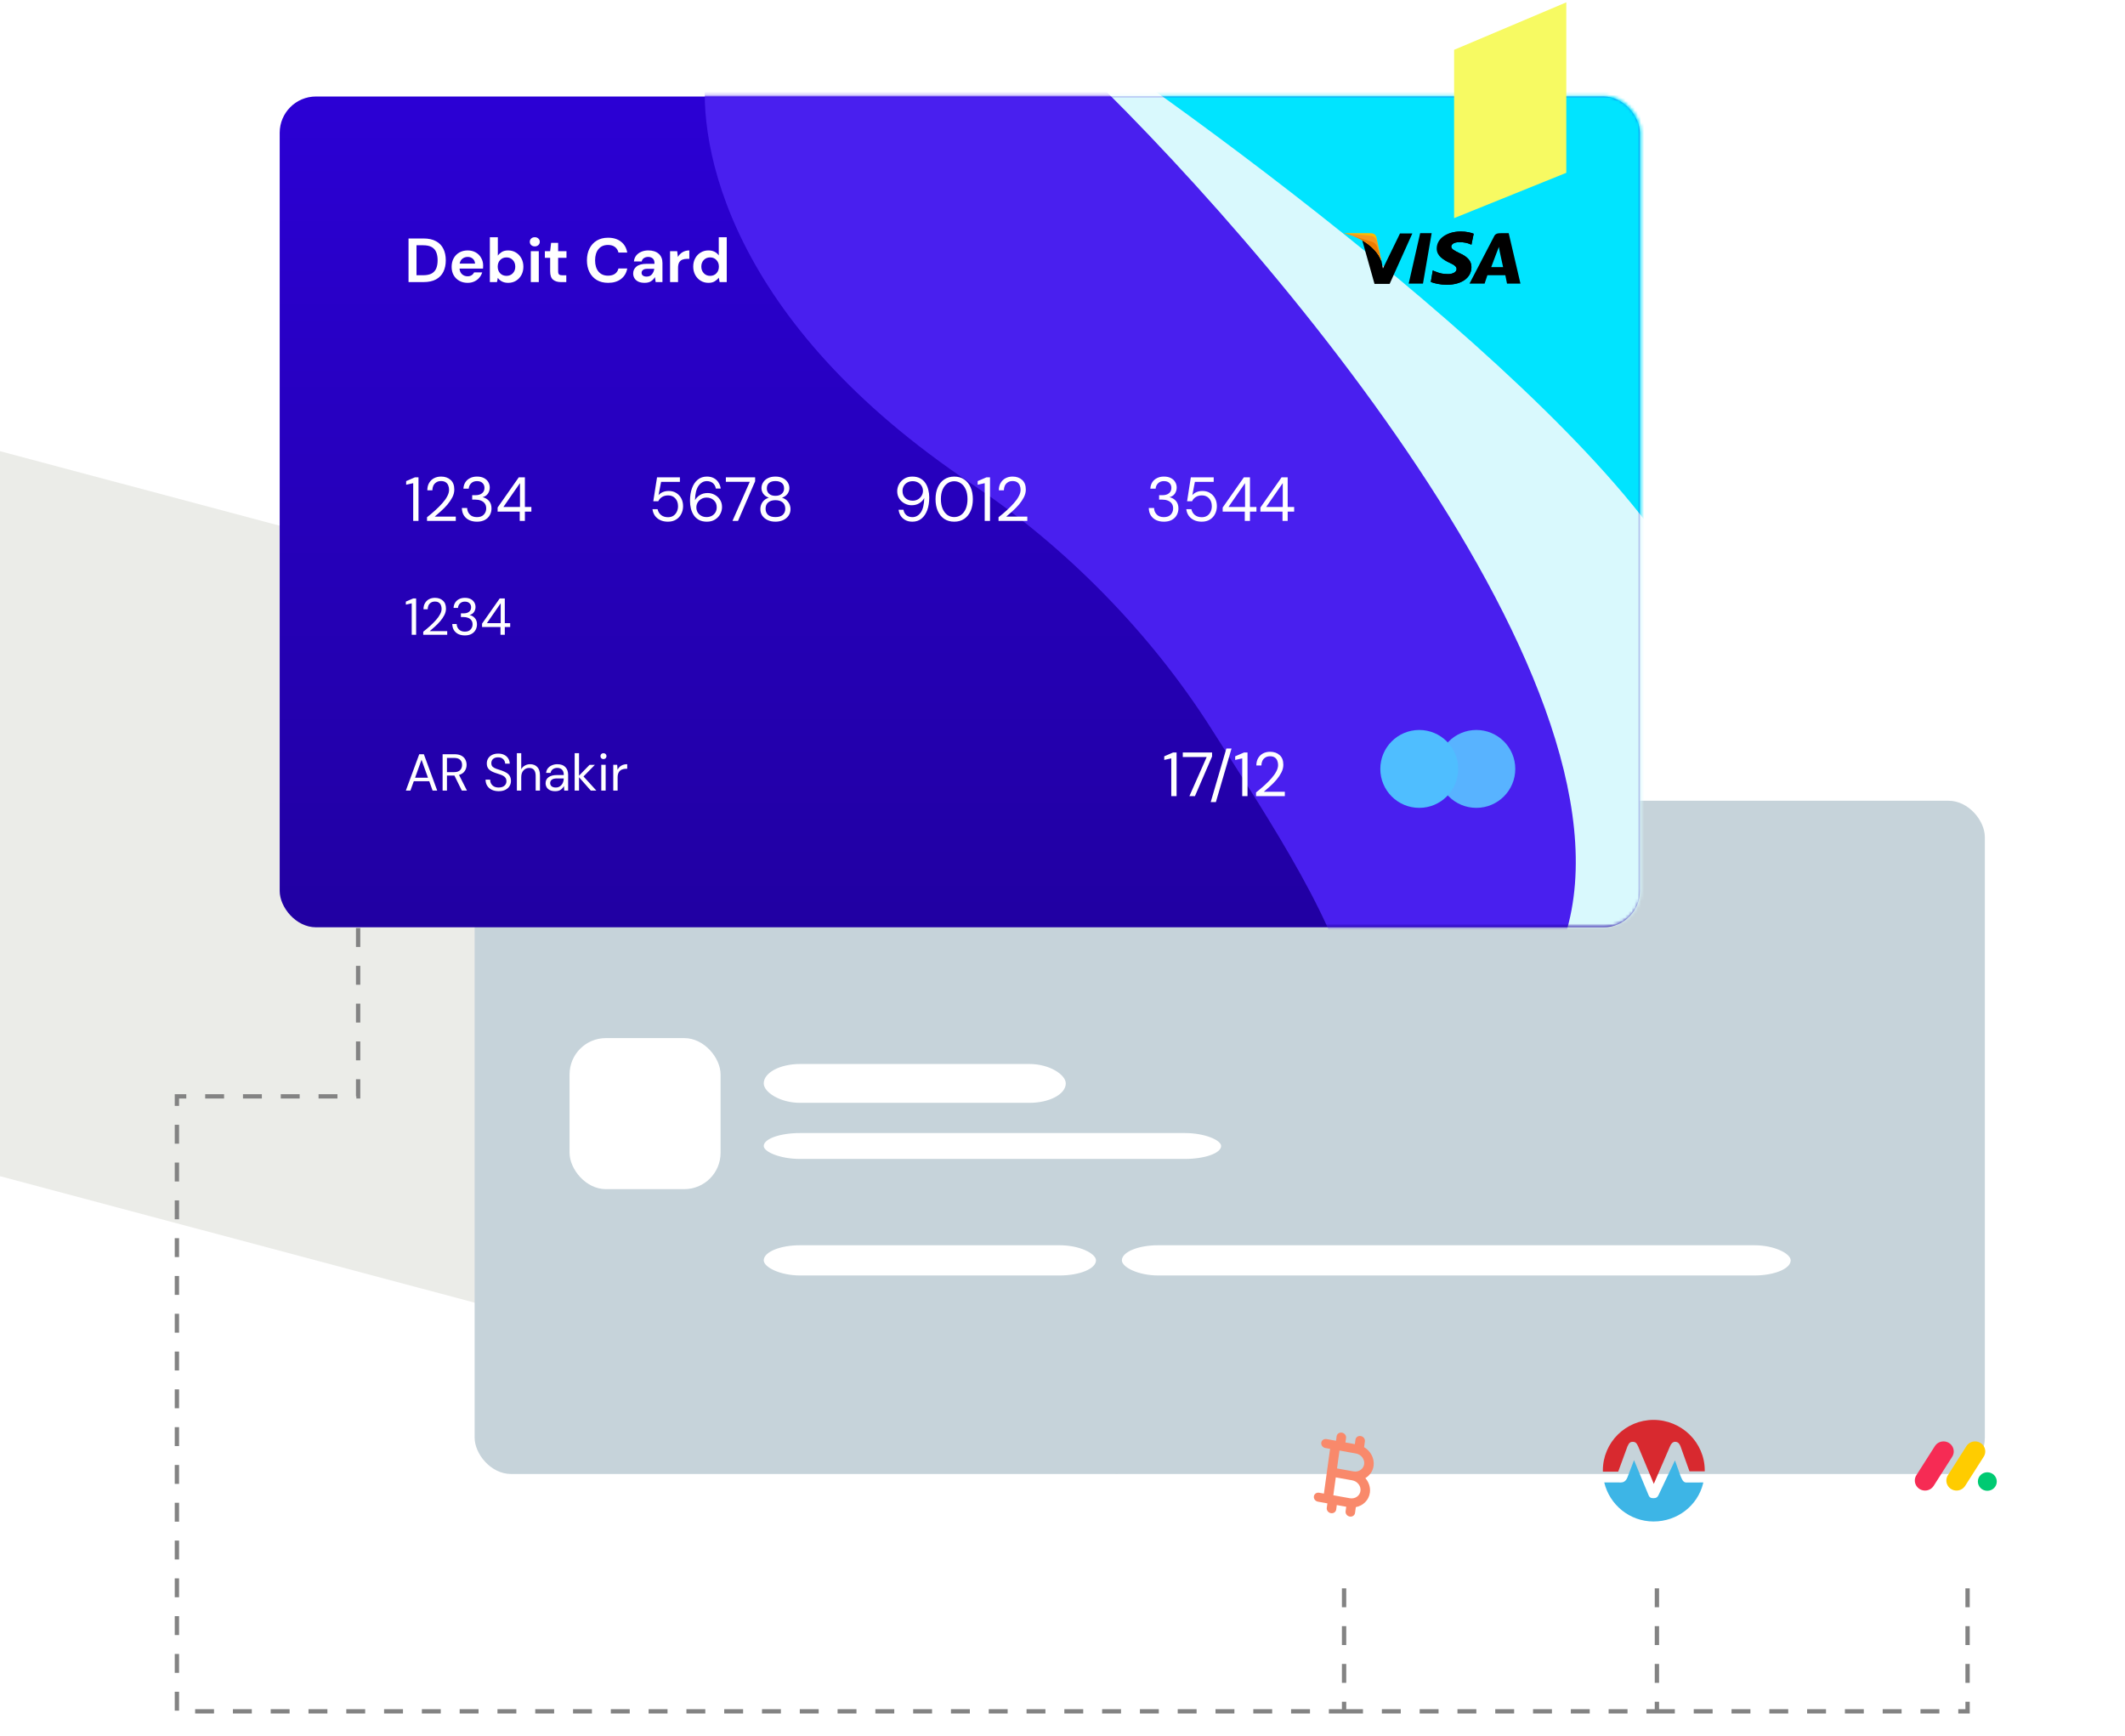 <?xml version="1.0" encoding="UTF-8" standalone="no"?>
<svg
   width="677"
   height="553"
   viewBox="0 0 677 553"
   fill="none"
   version="1.1"
   id="svg289"
   sodipodi:docname="card-graphic.svg"
   inkscape:version="1.2 (dc2aedaf03, 2022-05-15)"
   xmlns:inkscape="http://www.inkscape.org/namespaces/inkscape"
   xmlns:sodipodi="http://sodipodi.sourceforge.net/DTD/sodipodi-0.dtd"
   xmlns="http://www.w3.org/2000/svg"
   xmlns:svg="http://www.w3.org/2000/svg">
  <sodipodi:namedview
     id="namedview291"
     pagecolor="#ffffff"
     bordercolor="#666666"
     borderopacity="1.0"
     inkscape:showpageshadow="2"
     inkscape:pageopacity="0.0"
     inkscape:pagecheckerboard="0"
     inkscape:deskcolor="#d1d1d1"
     showgrid="false"
     inkscape:zoom="0.80937973"
     inkscape:cx="341.61963"
     inkscape:cy="282.93271"
     inkscape:window-width="1366"
     inkscape:window-height="715"
     inkscape:window-x="-8"
     inkscape:window-y="-8"
     inkscape:window-maximized="1"
     inkscape:current-layer="svg289" />
  <path
     d="M -4.88281e-4,143.714 356.038,238.566 V 469.511 L -4.88281e-4,374.659 Z"
     fill="#ebece8"
     id="path2"
     style="stroke-width:1.142" />
  <rect
     x="151.213"
     y="255.063"
     width="481.134"
     height="214.448"
     fill="#c6d3da"
     id="rect4"
     style="stroke-width:1.142"
     rx="11.564" />
  <rect
     x="181.456"
     y="330.67"
     width="48.113"
     height="48.113"
     fill="#ffffff"
     id="rect6"
     style="stroke-width:1.142"
     rx="11.564" />
  <rect
     x="243.317"
     y="338.917"
     width="96.227"
     height="12.372"
     rx="11.564"
     fill="#ffffff"
     id="rect8"
     style="stroke-width:1.142" />
  <rect
     x="243.317"
     y="360.912"
     width="145.715"
     height="8.248"
     rx="11.564"
     fill="#ffffff"
     id="rect10"
     style="stroke-width:1.142" />
  <rect
     x="243.317"
     y="396.653"
     width="105.849"
     height="9.623"
     rx="11.564"
     fill="#ffffff"
     id="rect12"
     style="stroke-width:1.142" />
  <rect
     x="357.414"
     y="396.653"
     width="213.074"
     height="9.623"
     rx="11.564"
     fill="#ffffff"
     id="rect14"
     style="stroke-width:1.142" />
  <path
     d="m 626.848,505.94 v 39.177 h -98.976 M 114.097,295.615 v 53.612 H 56.361 V 545.117 H 428.208 m 0,-39.177 v 39.177 m 0,0 h 99.664 m 0,-39.177 v 39.177"
     stroke="#838383"
     stroke-width="1.375"
     stroke-dasharray="6.02, 6.02"
     id="path16" />
  <g
     filter="url(#filter0_dddddd_906_569)"
     id="g20"
     transform="matrix(1.142,0,0,1.142,6.9529575e-5,-0.107)">
    <rect
       x="344.149"
       y="380.998"
       width="62.573"
       height="62.573"
       fill="#ffffff"
       id="rect18" />
  </g>
  <path
     d="m 434.979,470.827 c 1.393,-0.821 2.393,-2.207 2.628,-3.907 0.329,-2.386 -0.942,-4.714 -3.023,-5.955 l 0.255,-1.843 c 0.107,-0.786 -0.476,-1.545 -1.305,-1.694 -0.828,-0.149 -1.589,0.368 -1.698,1.155 l -0.196,1.425 -3.001,-0.54 0.197,-1.425 c 0.109,-0.786 -0.475,-1.545 -1.303,-1.694 -0.828,-0.149 -1.589,0.368 -1.698,1.155 l -0.196,1.425 -3.001,-0.54 c -0.828,-0.149 -1.588,0.368 -1.696,1.155 -0.109,0.786 0.475,1.546 1.303,1.694 l 1.501,0.27 -0.982,7.123 -0.982,7.123 -1.501,-0.271 c -0.828,-0.149 -1.588,0.369 -1.696,1.155 -0.109,0.787 0.475,1.546 1.303,1.694 l 3.001,0.54 -0.197,1.425 c -0.109,0.786 0.475,1.546 1.305,1.694 0.828,0.15 1.588,-0.368 1.696,-1.155 l 0.196,-1.425 3.001,0.54 -0.196,1.425 c -0.109,0.787 0.476,1.546 1.305,1.694 0.828,0.15 1.588,-0.368 1.696,-1.155 l 0.255,-1.842 c 2.314,-0.451 4.15,-2.22 4.479,-4.606 0.235,-1.7 -0.344,-3.37 -1.449,-4.639 z m -8.233,-8.78 5.252,0.945 c 1.655,0.297 2.825,1.818 2.608,3.388 -0.216,1.571 -1.739,2.607 -3.394,2.31 l -5.252,-0.945 z m 3.287,15.189 -5.252,-0.945 0.786,-5.698 5.252,0.945 c 1.655,0.298 2.825,1.819 2.608,3.389 -0.216,1.571 -1.739,2.607 -3.394,2.309 z"
     fill="#f9896b"
     id="path22"
     style="stroke-width:1.142" />
  <g
     filter="url(#filter1_dddddd_906_569)"
     id="g26"
     transform="matrix(1.142,0,0,1.142,6.9529575e-5,-0.107)">
    <rect
       x="430.788"
       y="380.998"
       width="62.573"
       height="62.573"
       fill="#ffffff"
       id="rect24" />
  </g>
  <path
     d="m 542.593,472.53 c -1.762,7.077 -8.206,12.112 -15.797,12.112 -7.625,0 -14.015,-5.333 -15.705,-12.44 2.031,0 3.93,0.01 4.812,0.01 0.416,0 0.497,0.007 0.521,0.005 0.664,-0.032 1.495,-0.251 2.048,-1.597 l 2.109,-5.515 4.683,11.275 c 0.422,0.899 1.124,0.835 1.543,0.835 h 0.04 c 0.818,0 1.173,-0.287 1.485,-0.88 l 5.289,-11.146 1.805,5.023 0.11,0.243 c 0.382,0.837 0.656,1.663 1.601,1.772 0.194,0.022 2.455,-0.017 5.502,-0.017 0,0 0,0.019 -0.046,0.32 z"
     fill="#3db5e6"
     id="path28"
     style="stroke-width:1.142" />
  <path
     d="m 543.11,468.362 c 0,0.085 0,0.296 -10e-4,0.296 h -0.003 -4.864 l -2.837,-7.926 c -0.254,-0.589 -0.633,-1.474 -1.74,-1.474 -0.677,0 -1.289,0.56 -1.636,1.483 l -5.144,11.914 -4.951,-11.842 c -0.484,-1.052 -0.819,-1.547 -1.789,-1.547 -0.658,0 -1.141,0.243 -1.667,1.489 l -2.939,8.021 -4.881,-0.005 c -0.005,-0.122 -0.006,-0.244 -0.006,-0.367 0,-8.915 7.228,-16.122 16.144,-16.122 8.916,0 16.315,7.163 16.315,16.079 z"
     fill="#d8292f"
     id="path30"
     style="stroke-width:1.142" />
  <g
     filter="url(#filter2_dddddd_906_569)"
     id="g34"
     transform="matrix(1.142,0,0,1.142,6.9529575e-5,-0.107)">
    <rect
       x="517.427"
       y="380.998"
       width="62.573"
       height="62.573"
       fill="#ffffff"
       id="rect32" />
  </g>
  <path
     d="m 613.288,474.792 c -1.174,0.003 -2.261,-0.627 -2.841,-1.648 -0.572,-1.016 -0.538,-2.264 0.089,-3.246 l 5.852,-9.191 c 0.609,-1.005 1.714,-1.605 2.888,-1.57 1.176,0.029 2.244,0.687 2.797,1.724 0.545,1.032 0.478,2.272 -0.176,3.241 l -5.849,9.189 c -0.602,0.939 -1.644,1.506 -2.76,1.5 z"
     fill="#f62b54"
     id="path36"
     style="stroke-width:1.142" />
  <path
     d="m 623.326,474.792 c -1.18,0 -2.267,-0.631 -2.837,-1.645 -0.571,-1.013 -0.537,-2.257 0.089,-3.238 l 5.841,-9.169 c 0.601,-1.02 1.708,-1.634 2.891,-1.603 1.19,0.026 2.269,0.692 2.815,1.733 0.541,1.042 0.462,2.291 -0.211,3.256 l -5.84,9.169 c -0.601,0.936 -1.637,1.5 -2.749,1.497 z"
     fill="#ffcc00"
     id="path38"
     style="stroke-width:1.142" />
  <path
     d="m 633.139,474.87 c 1.664,0 3.014,-1.321 3.014,-2.95 0,-1.629 -1.349,-2.95 -3.014,-2.95 -1.663,0 -3.013,1.321 -3.013,2.95 0,1.629 1.349,2.95 3.013,2.95 z"
     fill="#00ca72"
     id="path40"
     style="stroke-width:1.142" />
  <rect
     x="89.107"
     y="30.738"
     width="433.34"
     height="264.635"
     rx="11.564"
     fill="url(#paint0_linear_906_569)"
     id="rect42"
     style="fill:url(#paint0_linear_906_569);stroke-width:1.142" />
  <mask
     id="mask0_906_569"
     maskUnits="userSpaceOnUse"
     x="78"
     y="27"
     width="380"
     height="232">
    <rect
       x="78.001"
       y="27"
       width="379.325"
       height="231.649"
       rx="10.135"
       fill="#50449c"
       id="rect44" />
  </mask>
  <g
     id="g13548"
     mask="url(#mask15250)">
    <path
       d="M 271.324,135.243 C 202.987,89.684 194.516,40.39 196.967,19.761 h 270.016 v 260.605 h -89.764 c -2.611,-20.599 -22.578,-50.702 -39.348,-77.1 -16.818,-26.474 -40.45,-50.625 -66.547,-68.023 z"
       fill="#491fef"
       id="path47"
       style="display:inline;opacity:1;stroke-width:1;stroke-dasharray:none"
       transform="matrix(1.142,0,0,1.142,6.9529575e-5,-0.107)" />
    <path
       d="M 430.788,273.85 C 471.327,208.989 362.259,77.432 302.658,19.761 L 279.493,-2.68 H 499.559 V 273.85 c -39.814,27.026 -109.309,64.862 -68.771,0 z"
       fill="#d9f9fd"
       id="path49"
       style="display:inline;opacity:1;stroke-width:1;stroke-dasharray:none"
       transform="matrix(1.142,0,0,1.142,6.9529575e-5,-0.107)" />
    <path
       id="path11956"
       style="display:inline;opacity:1;stroke-width:1;stroke-dasharray:none;mix-blend-mode:normal;fill:#00e4ff;fill-opacity:1;stroke:none;stroke-opacity:1"
       d="M 466.984 -6.299 L 300.485 10.35 C 359.604 50.406 477.552 140.942 476.394 182.639 C 475.236 224.336 492.321 138.24 501.008 89.979 L 466.984 -6.299 z "
       class="UnoptimicedTransforms"
       transform="matrix(1.142,0,0,1.142,6.9529575e-5,-0.107)" />
  </g>
  <path
     d="m 448.791,90.344 3.659,-16.067 h 3.66 l -2.767,16.067 z"
     fill="#000000"
     id="path55"
     style="stroke-width:1.142" />
  <path
     d="m 469.499,74.455 c -0.892,-0.357 -2.32,-0.714 -4.106,-0.714 -4.463,0 -7.676,2.232 -7.676,5.445 0,2.41 2.231,3.66 4.017,4.463 1.784,0.803 2.32,1.339 2.32,2.053 0,1.071 -1.428,1.607 -2.678,1.607 -1.786,0 -2.767,-0.268 -4.284,-0.893 l -0.625,-0.268 -0.625,3.66 c 1.07,0.446 3.034,0.893 5.087,0.893 4.732,0 7.855,-2.232 7.855,-5.623 0,-1.875 -1.16,-3.303 -3.837,-4.463 -1.607,-0.803 -2.589,-1.25 -2.589,-2.053 0,-0.714 0.803,-1.428 2.589,-1.428 1.517,0 2.588,0.268 3.392,0.625 l 0.446,0.178 z"
     fill="#000000"
     id="path57"
     style="stroke-width:1.142" />
  <path
     d="m 469.499,74.455 c -0.892,-0.357 -2.32,-0.714 -4.106,-0.714 -4.463,0 -6.873,2.232 -6.873,5.445 0,2.41 1.428,3.66 3.214,4.463 1.784,0.803 2.32,1.339 2.32,2.053 0,1.071 -1.428,1.607 -2.678,1.607 -1.786,0 -2.767,-0.268 -4.284,-0.893 l -0.625,-0.268 -0.625,3.66 c 1.07,0.446 3.034,0.893 5.087,0.893 4.732,0 7.855,-2.232 7.855,-5.623 0,-1.875 -1.16,-3.303 -3.837,-4.463 -1.607,-0.803 -2.589,-1.25 -2.589,-2.053 0,-0.714 0.803,-1.428 2.589,-1.428 1.517,0 2.588,0.268 3.392,0.625 l 0.446,0.178 z"
     fill="#000000"
     id="path59"
     style="stroke-width:1.142" />
  <path
     fill-rule="evenodd"
     clip-rule="evenodd"
     d="m 475.925,75.437 c 0.447,-1.071 1.25,-1.16 2.321,-1.16 h 2.409 l 3.749,16.067 h -4.285 l -0.535,-2.678 h -5.713 l -0.892,2.678 h -4.821 z m 0.981,4.82 c 0,0 -1.429,3.838 -1.786,4.731 v 0.089 h 3.749 c -0.179,-0.893 -1.072,-4.909 -1.072,-4.909 l -0.267,-1.517 c -0.268,0.625 -0.625,1.607 -0.625,1.607 z"
     fill="#000000"
     id="path61"
     style="stroke-width:1.142" />
  <path
     d="m 440.58,85.524 -0.447,-2.321 c -0.803,-2.678 -3.392,-5.623 -6.249,-7.052 l 4.018,14.282 h 4.82 l 7.23,-16.067 h -3.928 z"
     fill="#000000"
     id="path63"
     style="stroke-width:1.142" />
  <path
     d="m 428.17,74.277 0.804,0.179 c 5.712,1.339 9.64,4.731 11.157,8.748 l -1.606,-7.587 c -0.267,-1.071 -1.072,-1.339 -2.053,-1.339 z"
     fill="#ffbc00"
     id="path65"
     style="stroke-width:1.142" />
  <path
     d="m 428.17,74.277 c 5.713,1.339 10.444,4.82 11.961,8.837 l -1.517,-6.338 c -0.267,-1.071 -1.161,-1.696 -2.142,-1.696 z"
     fill="#f7981d"
     id="path67"
     style="stroke-width:1.142" />
  <path
     d="m 428.17,74.277 c 5.713,1.339 10.444,4.82 11.961,8.837 L 439.061,79.633 c -0.268,-1.071 -0.625,-2.142 -1.875,-2.589 z"
     fill="#ed7c00"
     id="path69"
     style="stroke-width:1.142" />
  <path
     d="m 131.641,165.936 v -12.027 l -2.244,0.496 v -1.152 l 2.799,-1.21 h 1.131 v 13.893 z m 4.401,0 v -1.171 c 0.94,-0.74 1.827,-1.489 2.659,-2.243 0.848,-0.768 1.595,-1.522 2.244,-2.263 0.661,-0.74 1.178,-1.468 1.548,-2.183 0.384,-0.714 0.576,-1.402 0.576,-2.064 0,-0.489 -0.087,-0.946 -0.258,-1.369 -0.159,-0.424 -0.424,-0.761 -0.794,-1.012 -0.37,-0.265 -0.874,-0.398 -1.509,-0.398 -0.608,0 -1.117,0.139 -1.527,0.417 -0.41,0.265 -0.722,0.621 -0.933,1.072 -0.199,0.45 -0.297,0.933 -0.297,1.449 h -1.608 c 0,-0.913 0.192,-1.693 0.576,-2.342 0.384,-0.661 0.907,-1.164 1.569,-1.508 0.661,-0.344 1.409,-0.516 2.243,-0.516 1.23,0 2.236,0.351 3.017,1.052 0.794,0.688 1.19,1.72 1.19,3.096 0,0.82 -0.204,1.635 -0.615,2.441 -0.411,0.794 -0.933,1.569 -1.569,2.322 -0.635,0.741 -1.316,1.436 -2.045,2.084 -0.714,0.649 -1.382,1.23 -2.004,1.747 h 6.708 v 1.389 z m 15.903,0.239 c -0.886,0 -1.686,-0.159 -2.401,-0.476 -0.714,-0.331 -1.29,-0.82 -1.726,-1.469 -0.424,-0.648 -0.649,-1.455 -0.675,-2.421 h 1.687 c 0.013,0.793 0.29,1.482 0.833,2.063 0.543,0.569 1.303,0.853 2.283,0.853 0.979,0 1.714,-0.271 2.204,-0.813 0.503,-0.543 0.754,-1.197 0.754,-1.965 0,-0.648 -0.159,-1.178 -0.476,-1.588 -0.304,-0.41 -0.721,-0.714 -1.251,-0.913 -0.515,-0.199 -1.084,-0.298 -1.707,-0.298 h -1.032 v -1.409 h 1.032 c 0.9,0 1.602,-0.206 2.104,-0.616 0.516,-0.41 0.775,-0.986 0.775,-1.726 0,-0.623 -0.206,-1.131 -0.616,-1.529 -0.398,-0.41 -0.993,-0.616 -1.787,-0.616 -0.767,0 -1.382,0.232 -1.845,0.696 -0.464,0.449 -0.722,1.018 -0.775,1.707 h -1.687 c 0.04,-0.754 0.239,-1.422 0.595,-2.005 0.371,-0.583 0.874,-1.032 1.509,-1.349 0.635,-0.331 1.37,-0.497 2.203,-0.497 0.9,0 1.647,0.159 2.244,0.476 0.608,0.318 1.065,0.741 1.369,1.27 0.318,0.529 0.476,1.112 0.476,1.747 0,0.701 -0.192,1.343 -0.576,1.925 -0.383,0.569 -0.958,0.953 -1.726,1.152 0.82,0.171 1.502,0.562 2.044,1.171 0.543,0.609 0.815,1.409 0.815,2.401 0,0.768 -0.179,1.476 -0.536,2.124 -0.344,0.635 -0.86,1.145 -1.548,1.529 -0.689,0.384 -1.542,0.576 -2.561,0.576 z m 13.633,-0.239 v -2.977 h -7.046 v -1.29 l 6.749,-9.626 h 1.944 v 9.448 h 2.064 v 1.468 h -2.064 v 2.977 z m -5.2,-4.445 h 5.28 v -7.603 z m 52.418,4.684 c -0.953,0 -1.78,-0.172 -2.481,-0.516 -0.7,-0.344 -1.263,-0.813 -1.686,-1.41 -0.41,-0.608 -0.661,-1.297 -0.755,-2.063 h 1.628 c 0.159,0.767 0.529,1.389 1.112,1.866 0.583,0.463 1.317,0.695 2.204,0.695 0.661,0 1.23,-0.152 1.707,-0.457 0.476,-0.318 0.84,-0.74 1.091,-1.27 0.265,-0.529 0.398,-1.117 0.398,-1.766 0,-1.032 -0.291,-1.866 -0.874,-2.501 -0.581,-0.635 -1.337,-0.953 -2.262,-0.953 -0.768,0 -1.422,0.172 -1.965,0.516 -0.543,0.344 -0.94,0.794 -1.192,1.349 h -1.588 l 1.192,-7.621 h 7.284 v 1.449 h -5.994 l -0.813,4.228 c 0.318,-0.384 0.754,-0.701 1.309,-0.953 0.569,-0.251 1.218,-0.377 1.946,-0.377 0.913,0 1.707,0.211 2.382,0.634 0.688,0.424 1.224,1 1.607,1.727 0.384,0.728 0.576,1.555 0.576,2.481 0,0.886 -0.192,1.707 -0.576,2.461 -0.37,0.754 -0.92,1.356 -1.647,1.806 -0.714,0.45 -1.581,0.675 -2.6,0.675 z m 12.43,0 c -1.005,0 -1.852,-0.185 -2.54,-0.556 -0.689,-0.384 -1.244,-0.893 -1.668,-1.527 -0.41,-0.635 -0.714,-1.343 -0.913,-2.124 -0.185,-0.794 -0.278,-1.602 -0.278,-2.422 0,-1.535 0.211,-2.878 0.635,-4.029 0.423,-1.164 1.032,-2.071 1.826,-2.719 0.808,-0.661 1.78,-0.993 2.918,-0.993 0.873,0 1.621,0.173 2.243,0.516 0.623,0.344 1.112,0.807 1.469,1.389 0.37,0.569 0.602,1.204 0.695,1.906 h -1.548 c -0.146,-0.754 -0.47,-1.337 -0.973,-1.747 -0.503,-0.41 -1.138,-0.616 -1.904,-0.616 -1.045,0 -1.926,0.497 -2.64,1.49 -0.701,0.979 -1.078,2.513 -1.131,4.604 0.318,-0.621 0.82,-1.157 1.508,-1.607 0.701,-0.463 1.541,-0.695 2.52,-0.695 0.794,0 1.535,0.185 2.223,0.555 0.701,0.371 1.27,0.893 1.707,1.569 0.438,0.661 0.656,1.442 0.656,2.342 0,0.78 -0.192,1.529 -0.576,2.243 -0.384,0.715 -0.939,1.297 -1.667,1.747 -0.715,0.45 -1.569,0.675 -2.561,0.675 z m -0.119,-1.469 c 0.621,0 1.178,-0.133 1.668,-0.396 0.489,-0.265 0.873,-0.629 1.15,-1.092 0.278,-0.476 0.417,-1.019 0.417,-1.628 0,-0.939 -0.311,-1.686 -0.933,-2.243 -0.608,-0.569 -1.375,-0.853 -2.302,-0.853 -0.621,0 -1.178,0.146 -1.667,0.436 -0.49,0.279 -0.881,0.656 -1.171,1.132 -0.279,0.476 -0.417,0.992 -0.417,1.548 0,0.595 0.138,1.131 0.417,1.607 0.29,0.463 0.681,0.827 1.171,1.092 0.489,0.264 1.045,0.396 1.667,0.396 z m 8.247,1.23 5.518,-12.464 h -7.621 v -1.429 h 9.328 v 1.25 l -5.458,12.643 z m 13.687,0.239 c -0.913,0 -1.733,-0.166 -2.461,-0.497 -0.728,-0.344 -1.303,-0.813 -1.727,-1.409 -0.41,-0.609 -0.615,-1.31 -0.615,-2.104 0,-0.847 0.244,-1.607 0.733,-2.283 0.504,-0.674 1.165,-1.124 1.985,-1.349 -0.754,-0.251 -1.337,-0.655 -1.747,-1.211 -0.41,-0.555 -0.616,-1.164 -0.616,-1.826 0,-0.675 0.179,-1.291 0.536,-1.846 0.358,-0.569 0.867,-1.019 1.529,-1.349 0.661,-0.331 1.455,-0.497 2.382,-0.497 0.926,0 1.72,0.166 2.382,0.497 0.661,0.33 1.171,0.78 1.529,1.349 0.356,0.555 0.536,1.171 0.536,1.846 0,0.648 -0.206,1.257 -0.616,1.826 -0.41,0.556 -0.993,0.96 -1.747,1.211 0.82,0.225 1.476,0.675 1.965,1.349 0.503,0.675 0.754,1.436 0.754,2.283 0,0.794 -0.211,1.495 -0.635,2.104 -0.41,0.595 -0.979,1.065 -1.707,1.409 -0.728,0.331 -1.548,0.497 -2.461,0.497 z m 0,-8.237 c 0.847,0 1.515,-0.212 2.005,-0.635 0.503,-0.438 0.754,-1.006 0.754,-1.707 0,-0.781 -0.244,-1.37 -0.735,-1.767 -0.489,-0.396 -1.164,-0.595 -2.024,-0.595 -0.86,0 -1.535,0.199 -2.024,0.595 -0.476,0.398 -0.715,0.986 -0.715,1.767 0,0.7 0.246,1.269 0.735,1.707 0.49,0.423 1.158,0.635 2.005,0.635 z m 0,6.768 c 1.045,0 1.826,-0.238 2.342,-0.714 0.529,-0.49 0.794,-1.132 0.794,-1.926 0,-0.899 -0.284,-1.581 -0.853,-2.044 -0.569,-0.463 -1.33,-0.695 -2.283,-0.695 -0.953,0 -1.714,0.232 -2.283,0.695 -0.569,0.463 -0.853,1.145 -0.853,2.044 0,0.794 0.258,1.436 0.775,1.926 0.529,0.476 1.316,0.714 2.361,0.714 z m 43.63,1.469 c -0.874,0 -1.621,-0.172 -2.244,-0.516 -0.621,-0.344 -1.117,-0.801 -1.489,-1.37 -0.356,-0.581 -0.576,-1.224 -0.655,-1.925 h 1.548 c 0.133,0.754 0.45,1.337 0.953,1.747 0.503,0.41 1.138,0.615 1.906,0.615 1.058,0 1.939,-0.489 2.64,-1.468 0.7,-0.993 1.078,-2.534 1.131,-4.624 -0.318,0.621 -0.827,1.164 -1.529,1.627 -0.688,0.45 -1.522,0.675 -2.501,0.675 -0.78,0 -1.522,-0.185 -2.223,-0.555 -0.701,-0.371 -1.27,-0.886 -1.707,-1.549 -0.436,-0.674 -0.655,-1.461 -0.655,-2.361 0,-0.78 0.192,-1.529 0.576,-2.243 0.396,-0.715 0.952,-1.297 1.667,-1.747 0.714,-0.45 1.567,-0.675 2.56,-0.675 1.005,0 1.853,0.192 2.541,0.576 0.688,0.37 1.237,0.873 1.647,1.508 0.424,0.635 0.728,1.35 0.913,2.144 0.199,0.78 0.298,1.581 0.298,2.401 0,1.535 -0.212,2.885 -0.635,4.049 -0.424,1.152 -1.038,2.057 -1.846,2.719 -0.794,0.649 -1.759,0.973 -2.897,0.973 z m 0.098,-6.689 c 0.623,0 1.178,-0.139 1.668,-0.417 0.489,-0.291 0.88,-0.675 1.171,-1.152 0.291,-0.476 0.436,-0.992 0.436,-1.548 0,-0.595 -0.145,-1.124 -0.436,-1.588 -0.291,-0.476 -0.682,-0.847 -1.171,-1.112 -0.49,-0.264 -1.045,-0.396 -1.668,-0.396 -0.621,0 -1.177,0.133 -1.667,0.396 -0.49,0.265 -0.873,0.635 -1.152,1.112 -0.278,0.464 -0.417,1 -0.417,1.609 0,0.939 0.305,1.693 0.914,2.262 0.621,0.556 1.396,0.834 2.321,0.834 z m 13.237,6.689 c -1.232,0 -2.296,-0.298 -3.196,-0.893 -0.886,-0.609 -1.567,-1.449 -2.044,-2.521 -0.476,-1.084 -0.715,-2.342 -0.715,-3.771 0,-1.428 0.239,-2.679 0.715,-3.75 0.476,-1.085 1.157,-1.925 2.044,-2.521 0.9,-0.608 1.965,-0.913 3.196,-0.913 1.23,0 2.288,0.305 3.175,0.913 0.886,0.596 1.569,1.436 2.045,2.521 0.476,1.072 0.714,2.322 0.714,3.75 0,1.429 -0.238,2.687 -0.714,3.771 -0.476,1.073 -1.158,1.912 -2.045,2.521 -0.886,0.595 -1.944,0.893 -3.175,0.893 z m 0,-1.469 c 0.807,0 1.527,-0.225 2.163,-0.675 0.649,-0.463 1.152,-1.117 1.509,-1.965 0.37,-0.859 0.555,-1.885 0.555,-3.076 0,-1.19 -0.185,-2.209 -0.555,-3.056 -0.358,-0.847 -0.86,-1.495 -1.509,-1.946 -0.635,-0.463 -1.356,-0.695 -2.163,-0.695 -0.821,0 -1.549,0.232 -2.184,0.695 -0.634,0.45 -1.138,1.099 -1.508,1.946 -0.37,0.847 -0.555,1.866 -0.555,3.056 0,1.192 0.185,2.217 0.555,3.076 0.37,0.848 0.874,1.502 1.508,1.965 0.635,0.45 1.363,0.675 2.184,0.675 z m 9.713,1.23 v -12.027 l -2.244,0.496 v -1.152 l 2.799,-1.21 h 1.131 v 13.893 z m 4.401,0 v -1.171 c 0.94,-0.74 1.827,-1.489 2.659,-2.243 0.848,-0.768 1.595,-1.522 2.244,-2.263 0.661,-0.74 1.177,-1.468 1.548,-2.183 0.384,-0.714 0.576,-1.402 0.576,-2.064 0,-0.489 -0.087,-0.946 -0.258,-1.369 -0.159,-0.424 -0.424,-0.761 -0.794,-1.012 -0.371,-0.265 -0.874,-0.398 -1.509,-0.398 -0.608,0 -1.117,0.139 -1.527,0.417 -0.41,0.265 -0.722,0.621 -0.933,1.072 -0.199,0.45 -0.298,0.933 -0.298,1.449 h -1.607 c 0,-0.913 0.192,-1.693 0.576,-2.342 0.384,-0.661 0.906,-1.164 1.567,-1.508 0.663,-0.344 1.41,-0.516 2.244,-0.516 1.23,0 2.236,0.351 3.017,1.052 0.793,0.688 1.19,1.72 1.19,3.096 0,0.82 -0.206,1.635 -0.616,2.441 -0.41,0.794 -0.932,1.569 -1.567,2.322 -0.635,0.741 -1.317,1.436 -2.045,2.084 -0.714,0.649 -1.382,1.23 -2.004,1.747 h 6.708 v 1.389 z m 52.672,0.239 c -0.886,0 -1.687,-0.159 -2.402,-0.476 -0.714,-0.331 -1.29,-0.82 -1.726,-1.469 -0.424,-0.648 -0.649,-1.455 -0.675,-2.421 h 1.687 c 0.013,0.793 0.291,1.482 0.834,2.063 0.541,0.569 1.302,0.853 2.283,0.853 0.979,0 1.712,-0.271 2.203,-0.813 0.503,-0.543 0.754,-1.197 0.754,-1.965 0,-0.648 -0.159,-1.178 -0.476,-1.588 -0.304,-0.41 -0.721,-0.714 -1.25,-0.913 -0.516,-0.199 -1.085,-0.298 -1.707,-0.298 h -1.033 v -1.409 h 1.033 c 0.899,0 1.601,-0.206 2.103,-0.616 0.516,-0.41 0.775,-0.986 0.775,-1.726 0,-0.623 -0.206,-1.131 -0.616,-1.529 -0.396,-0.41 -0.993,-0.616 -1.786,-0.616 -0.768,0 -1.383,0.232 -1.846,0.696 -0.464,0.449 -0.721,1.018 -0.775,1.707 h -1.687 c 0.04,-0.754 0.239,-1.422 0.596,-2.005 0.37,-0.583 0.873,-1.032 1.508,-1.349 0.635,-0.331 1.37,-0.497 2.204,-0.497 0.899,0 1.647,0.159 2.243,0.476 0.609,0.318 1.065,0.741 1.37,1.27 0.318,0.529 0.476,1.112 0.476,1.747 0,0.701 -0.192,1.343 -0.576,1.925 -0.384,0.569 -0.96,0.953 -1.727,1.152 0.82,0.171 1.502,0.562 2.045,1.171 0.543,0.609 0.813,1.409 0.813,2.401 0,0.768 -0.178,1.476 -0.536,2.124 -0.344,0.635 -0.86,1.145 -1.548,1.529 -0.689,0.384 -1.542,0.576 -2.56,0.576 z m 12.065,0 c -0.953,0 -1.78,-0.172 -2.481,-0.516 -0.701,-0.344 -1.263,-0.813 -1.687,-1.41 -0.41,-0.608 -0.661,-1.297 -0.754,-2.063 h 1.628 c 0.159,0.767 0.529,1.389 1.112,1.866 0.581,0.463 1.316,0.695 2.203,0.695 0.661,0 1.23,-0.152 1.707,-0.457 0.476,-0.318 0.841,-0.74 1.092,-1.27 0.265,-0.529 0.396,-1.117 0.396,-1.766 0,-1.032 -0.29,-1.866 -0.873,-2.501 -0.583,-0.635 -1.337,-0.953 -2.263,-0.953 -0.767,0 -1.422,0.172 -1.965,0.516 -0.543,0.344 -0.939,0.794 -1.19,1.349 h -1.588 l 1.19,-7.621 h 7.285 v 1.449 h -5.994 l -0.815,4.228 c 0.318,-0.384 0.755,-0.701 1.31,-0.953 0.569,-0.251 1.218,-0.377 1.946,-0.377 0.913,0 1.707,0.211 2.381,0.634 0.689,0.424 1.225,1 1.609,1.727 0.384,0.728 0.576,1.555 0.576,2.481 0,0.886 -0.192,1.707 -0.576,2.461 -0.371,0.754 -0.92,1.356 -1.647,1.806 -0.715,0.45 -1.581,0.675 -2.6,0.675 z m 13.72,-0.239 v -2.977 h -7.045 v -1.29 l 6.748,-9.626 h 1.944 v 9.448 h 2.064 v 1.468 h -2.064 v 2.977 z m -5.2,-4.445 h 5.28 v -7.603 z m 17.217,4.445 v -2.977 h -7.045 v -1.29 l 6.748,-9.626 h 1.944 v 9.448 h 2.064 v 1.468 h -2.064 v 2.977 z m -5.199,-4.445 h 5.279 v -7.603 z"
     fill="#ffffff"
     id="path71"
     style="stroke-width:1.142" />
  <path
     d="M 130.152,89.854 V 75.961 h 4.743 c 1.628,0 2.963,0.291 4.009,0.873 1.059,0.569 1.839,1.376 2.343,2.421 0.515,1.032 0.773,2.249 0.773,3.652 0,1.403 -0.258,2.627 -0.773,3.672 -0.504,1.032 -1.284,1.839 -2.343,2.421 -1.045,0.569 -2.381,0.853 -4.009,0.853 z m 2.54,-2.183 h 2.085 c 1.164,0 2.084,-0.185 2.759,-0.556 0.674,-0.384 1.157,-0.926 1.449,-1.628 0.291,-0.714 0.436,-1.575 0.436,-2.58 0,-0.992 -0.145,-1.846 -0.436,-2.56 -0.291,-0.714 -0.775,-1.264 -1.449,-1.647 -0.675,-0.384 -1.595,-0.576 -2.759,-0.576 h -2.085 z m 16.294,2.421 c -0.993,0 -1.872,-0.212 -2.64,-0.635 -0.767,-0.423 -1.369,-1.019 -1.806,-1.786 -0.436,-0.767 -0.655,-1.654 -0.655,-2.66 0,-1.019 0.211,-1.925 0.635,-2.719 0.436,-0.794 1.033,-1.409 1.787,-1.846 0.768,-0.45 1.667,-0.675 2.699,-0.675 0.965,0 1.819,0.212 2.56,0.635 0.74,0.423 1.316,1.006 1.726,1.746 0.424,0.728 0.635,1.542 0.635,2.441 0,0.146 -0.007,0.298 -0.019,0.457 0,0.159 -0.007,0.324 -0.021,0.496 h -7.482 c 0.052,0.767 0.318,1.37 0.794,1.806 0.489,0.437 1.078,0.655 1.766,0.655 0.516,0 0.946,-0.113 1.29,-0.337 0.358,-0.238 0.621,-0.543 0.794,-0.913 h 2.581 c -0.186,0.622 -0.497,1.191 -0.933,1.707 -0.424,0.503 -0.953,0.9 -1.588,1.191 -0.621,0.291 -1.33,0.437 -2.124,0.437 z m 0.021,-8.257 c -0.623,0 -1.172,0.179 -1.647,0.536 -0.476,0.344 -0.781,0.873 -0.914,1.588 h 4.903 c -0.04,-0.648 -0.279,-1.164 -0.715,-1.548 -0.436,-0.384 -0.979,-0.576 -1.627,-0.576 z m 12.893,8.257 c -0.74,0 -1.389,-0.139 -1.944,-0.417 -0.556,-0.278 -1.005,-0.668 -1.35,-1.171 l -0.278,1.35 H 156.065 V 75.564 h 2.54 v 5.855 c 0.318,-0.437 0.735,-0.82 1.251,-1.151 0.529,-0.331 1.211,-0.496 2.044,-0.496 0.926,0 1.754,0.225 2.481,0.675 0.728,0.45 1.303,1.065 1.727,1.846 0.423,0.781 0.635,1.667 0.635,2.659 0,0.992 -0.212,1.879 -0.635,2.66 -0.424,0.767 -1,1.376 -1.727,1.826 -0.728,0.437 -1.555,0.655 -2.481,0.655 z m -0.536,-2.223 c 0.808,0 1.476,-0.271 2.005,-0.814 0.529,-0.542 0.794,-1.244 0.794,-2.104 0,-0.86 -0.265,-1.568 -0.794,-2.124 -0.529,-0.556 -1.197,-0.833 -2.005,-0.833 -0.82,0 -1.494,0.278 -2.024,0.833 -0.515,0.543 -0.773,1.244 -0.773,2.104 0,0.86 0.258,1.568 0.773,2.124 0.53,0.543 1.204,0.814 2.024,0.814 z m 9.018,-9.388 c -0.463,0 -0.847,-0.139 -1.152,-0.417 -0.291,-0.278 -0.436,-0.629 -0.436,-1.052 0,-0.423 0.145,-0.767 0.436,-1.032 0.305,-0.278 0.689,-0.417 1.152,-0.417 0.463,0 0.84,0.139 1.131,0.417 0.305,0.265 0.457,0.609 0.457,1.032 0,0.423 -0.152,0.774 -0.457,1.052 -0.291,0.278 -0.668,0.417 -1.131,0.417 z m -1.27,11.373 v -9.844 h 2.541 v 9.844 z m 9.579,0 c -1.033,0 -1.86,-0.251 -2.481,-0.754 -0.621,-0.503 -0.933,-1.396 -0.933,-2.679 v -4.287 h -1.686 v -2.124 h 1.686 l 0.298,-2.64 h 2.243 v 2.64 h 2.659 v 2.124 h -2.659 v 4.307 c 0,0.476 0.099,0.807 0.298,0.992 0.211,0.172 0.569,0.258 1.072,0.258 h 1.23 v 2.163 z m 15.048,0.238 c -1.403,0 -2.607,-0.298 -3.612,-0.893 -1.005,-0.609 -1.78,-1.449 -2.322,-2.521 -0.543,-1.085 -0.813,-2.335 -0.813,-3.751 0,-1.416 0.271,-2.666 0.813,-3.751 0.543,-1.085 1.317,-1.932 2.322,-2.54 1.005,-0.609 2.209,-0.913 3.612,-0.913 1.667,0 3.03,0.417 4.089,1.25 1.072,0.82 1.74,1.978 2.005,3.473 h -2.799 c -0.173,-0.754 -0.543,-1.343 -1.112,-1.766 -0.555,-0.437 -1.297,-0.655 -2.223,-0.655 -1.283,0 -2.289,0.437 -3.017,1.31 -0.728,0.873 -1.091,2.071 -1.091,3.592 0,1.522 0.363,2.719 1.091,3.592 0.728,0.86 1.734,1.29 3.017,1.29 0.926,0 1.668,-0.198 2.223,-0.595 0.569,-0.41 0.939,-0.973 1.112,-1.687 h 2.799 c -0.265,1.429 -0.933,2.547 -2.005,3.354 -1.059,0.807 -2.422,1.211 -4.089,1.211 z m 11.676,0 c -0.847,0 -1.541,-0.132 -2.084,-0.397 -0.543,-0.278 -0.946,-0.642 -1.211,-1.092 -0.265,-0.45 -0.398,-0.946 -0.398,-1.489 0,-0.913 0.358,-1.654 1.073,-2.223 0.714,-0.569 1.786,-0.853 3.215,-0.853 h 2.501 v -0.238 c 0,-0.675 -0.192,-1.171 -0.576,-1.489 -0.384,-0.317 -0.859,-0.476 -1.429,-0.476 -0.515,0 -0.965,0.126 -1.349,0.377 -0.384,0.238 -0.621,0.595 -0.714,1.072 h -2.481 c 0.066,-0.714 0.304,-1.336 0.714,-1.866 0.424,-0.529 0.966,-0.933 1.628,-1.211 0.661,-0.291 1.403,-0.437 2.223,-0.437 1.403,0 2.508,0.351 3.314,1.052 0.808,0.701 1.211,1.694 1.211,2.977 v 6.053 h -2.164 l -0.238,-1.588 c -0.291,0.529 -0.701,0.966 -1.23,1.31 -0.516,0.344 -1.185,0.516 -2.005,0.516 z m 0.576,-1.985 c 0.728,0 1.29,-0.238 1.687,-0.714 0.41,-0.476 0.667,-1.065 0.773,-1.766 h -2.164 c -0.674,0 -1.157,0.126 -1.449,0.377 -0.291,0.238 -0.436,0.536 -0.436,0.893 0,0.384 0.145,0.681 0.436,0.893 0.291,0.212 0.675,0.317 1.152,0.317 z m 7.485,1.747 v -9.844 h 2.263 l 0.238,1.846 c 0.358,-0.635 0.841,-1.138 1.45,-1.508 0.621,-0.384 1.349,-0.576 2.183,-0.576 v 2.679 h -0.715 c -0.555,0 -1.052,0.086 -1.489,0.258 -0.436,0.172 -0.78,0.47 -1.032,0.893 -0.239,0.423 -0.358,1.012 -0.358,1.766 v 4.486 z m 12.22,0.238 c -0.926,0 -1.754,-0.225 -2.481,-0.675 -0.728,-0.45 -1.302,-1.065 -1.726,-1.846 -0.424,-0.781 -0.635,-1.667 -0.635,-2.659 0,-0.992 0.211,-1.872 0.635,-2.64 0.424,-0.781 0.998,-1.389 1.726,-1.826 0.728,-0.45 1.555,-0.675 2.481,-0.675 0.741,0 1.389,0.139 1.946,0.417 0.555,0.278 1.005,0.668 1.349,1.171 v -5.795 h 2.541 V 89.854 h -2.263 l -0.278,-1.409 c -0.318,0.437 -0.741,0.82 -1.27,1.151 -0.516,0.331 -1.19,0.496 -2.024,0.496 z m 0.536,-2.223 c 0.82,0 1.489,-0.271 2.005,-0.814 0.529,-0.556 0.794,-1.264 0.794,-2.124 0,-0.86 -0.265,-1.561 -0.794,-2.104 -0.516,-0.556 -1.185,-0.833 -2.005,-0.833 -0.807,0 -1.475,0.271 -2.005,0.814 -0.529,0.542 -0.794,1.244 -0.794,2.104 0,0.86 0.265,1.568 0.794,2.124 0.53,0.556 1.198,0.833 2.005,0.833 z"
     fill="#ffffff"
     id="path73"
     style="stroke-width:1.142" />
  <path
     d="m 131.168,202.205 v -10.023 l -1.869,0.414 v -0.96 l 2.332,-1.009 h 0.942 v 11.578 z m 3.667,0 v -0.977 c 0.784,-0.617 1.522,-1.24 2.216,-1.869 0.706,-0.639 1.329,-1.268 1.869,-1.885 0.552,-0.618 0.981,-1.225 1.291,-1.82 0.32,-0.595 0.479,-1.169 0.479,-1.719 0,-0.409 -0.071,-0.789 -0.215,-1.141 -0.133,-0.353 -0.353,-0.634 -0.661,-0.844 -0.308,-0.22 -0.728,-0.33 -1.257,-0.33 -0.507,0 -0.932,0.115 -1.274,0.347 -0.342,0.22 -0.601,0.518 -0.777,0.892 -0.166,0.376 -0.249,0.778 -0.249,1.208 h -1.339 c 0,-0.761 0.16,-1.411 0.479,-1.951 0.32,-0.552 0.756,-0.97 1.307,-1.257 0.552,-0.287 1.174,-0.431 1.869,-0.431 1.026,0 1.863,0.292 2.514,0.877 0.661,0.572 0.993,1.433 0.993,2.58 0,0.684 -0.171,1.362 -0.513,2.035 -0.342,0.661 -0.778,1.307 -1.307,1.935 -0.529,0.617 -1.097,1.196 -1.703,1.736 -0.595,0.54 -1.153,1.026 -1.67,1.455 h 5.59 v 1.158 z m 13.253,0.198 c -0.739,0 -1.406,-0.133 -2.001,-0.396 -0.595,-0.275 -1.075,-0.684 -1.438,-1.225 -0.353,-0.539 -0.54,-1.212 -0.563,-2.017 h 1.406 c 0.011,0.661 0.242,1.235 0.695,1.72 0.452,0.474 1.086,0.711 1.902,0.711 0.816,0 1.428,-0.225 1.836,-0.677 0.419,-0.452 0.628,-0.998 0.628,-1.638 0,-0.539 -0.133,-0.981 -0.396,-1.323 -0.254,-0.342 -0.601,-0.595 -1.042,-0.761 -0.431,-0.166 -0.905,-0.248 -1.422,-0.248 h -0.86 v -1.174 h 0.86 c 0.749,0 1.333,-0.17 1.752,-0.513 0.431,-0.342 0.645,-0.821 0.645,-1.438 0,-0.519 -0.171,-0.944 -0.513,-1.274 -0.331,-0.342 -0.827,-0.513 -1.489,-0.513 -0.64,0 -1.153,0.193 -1.538,0.579 -0.386,0.375 -0.602,0.849 -0.645,1.422 h -1.406 c 0.033,-0.628 0.199,-1.186 0.497,-1.67 0.308,-0.486 0.728,-0.86 1.257,-1.125 0.529,-0.275 1.141,-0.414 1.836,-0.414 0.749,0 1.373,0.133 1.869,0.398 0.507,0.264 0.888,0.617 1.141,1.058 0.265,0.441 0.396,0.926 0.396,1.455 0,0.585 -0.159,1.12 -0.479,1.605 -0.32,0.474 -0.8,0.794 -1.439,0.958 0.683,0.144 1.252,0.47 1.703,0.977 0.452,0.507 0.679,1.174 0.679,2 0,0.64 -0.149,1.23 -0.447,1.771 -0.287,0.529 -0.716,0.954 -1.29,1.273 -0.573,0.32 -1.285,0.48 -2.134,0.48 z m 11.361,-0.198 v -2.481 h -5.872 v -1.075 l 5.624,-8.022 h 1.62 v 7.872 h 1.72 v 1.225 h -1.72 v 2.481 z m -4.333,-3.706 h 4.399 v -6.335 z"
     fill="#ffffff"
     id="path75"
     style="stroke-width:1.142" />
  <path
     d="m 129.299,251.824 4.267,-11.578 h 1.471 l 4.251,11.578 h -1.471 l -1.059,-2.977 h -4.928 l -1.075,2.977 z m 2.944,-4.102 h 4.101 l -2.051,-5.722 z m 8.767,4.102 v -11.578 h 3.738 c 0.904,0 1.643,0.149 2.216,0.447 0.573,0.298 0.998,0.706 1.274,1.224 0.275,0.519 0.414,1.092 0.414,1.72 0,0.728 -0.199,1.383 -0.595,1.968 -0.386,0.585 -0.993,0.997 -1.82,1.241 l 2.53,4.979 h -1.637 l -2.349,-4.78 h -0.099 -2.283 v 4.78 z m 1.389,-5.872 h 2.249 c 0.893,0 1.543,-0.215 1.952,-0.645 0.408,-0.43 0.611,-0.981 0.611,-1.653 0,-0.684 -0.203,-1.225 -0.611,-1.621 -0.398,-0.408 -1.053,-0.612 -1.968,-0.612 h -2.233 z m 16.48,6.07 c -0.849,0 -1.588,-0.154 -2.216,-0.463 -0.628,-0.308 -1.114,-0.739 -1.455,-1.29 -0.342,-0.552 -0.513,-1.192 -0.513,-1.919 h 1.455 c 0,0.452 0.105,0.872 0.315,1.258 0.209,0.375 0.512,0.677 0.909,0.909 0.408,0.22 0.909,0.331 1.505,0.331 0.784,0 1.389,-0.189 1.82,-0.563 0.43,-0.375 0.645,-0.843 0.645,-1.405 0,-0.464 -0.099,-0.833 -0.298,-1.108 -0.199,-0.287 -0.468,-0.519 -0.81,-0.695 -0.331,-0.177 -0.717,-0.331 -1.158,-0.464 -0.43,-0.133 -0.882,-0.281 -1.356,-0.447 -0.893,-0.308 -1.555,-0.689 -1.984,-1.141 -0.431,-0.463 -0.645,-1.064 -0.645,-1.803 -0.011,-0.617 0.133,-1.163 0.43,-1.637 0.298,-0.486 0.717,-0.86 1.258,-1.125 0.551,-0.275 1.202,-0.414 1.951,-0.414 0.739,0 1.379,0.138 1.918,0.414 0.552,0.276 0.977,0.657 1.274,1.141 0.31,0.486 0.47,1.037 0.48,1.654 h -1.455 c 0,-0.32 -0.082,-0.634 -0.248,-0.942 -0.166,-0.32 -0.419,-0.579 -0.761,-0.778 -0.331,-0.198 -0.749,-0.297 -1.257,-0.297 -0.629,-0.011 -1.147,0.149 -1.555,0.48 -0.398,0.33 -0.596,0.788 -0.596,1.372 0,0.497 0.138,0.877 0.414,1.141 0.287,0.265 0.684,0.486 1.192,0.661 0.507,0.166 1.091,0.359 1.752,0.579 0.552,0.199 1.048,0.431 1.49,0.695 0.441,0.265 0.783,0.607 1.025,1.026 0.254,0.419 0.38,0.954 0.38,1.604 0,0.552 -0.143,1.075 -0.43,1.572 -0.287,0.484 -0.722,0.882 -1.307,1.19 -0.573,0.308 -1.295,0.463 -2.167,0.463 z m 5.791,-0.198 v -11.908 h 1.39 v 5.11 c 0.275,-0.507 0.667,-0.898 1.174,-1.174 0.507,-0.287 1.058,-0.43 1.653,-0.43 0.948,0 1.709,0.297 2.283,0.893 0.573,0.584 0.86,1.489 0.86,2.712 v 4.797 h -1.372 v -4.648 c 0,-1.709 -0.69,-2.564 -2.068,-2.564 -0.717,0 -1.318,0.259 -1.803,0.778 -0.486,0.507 -0.728,1.235 -0.728,2.183 v 4.251 z m 12.195,0.198 c -0.684,0 -1.252,-0.115 -1.704,-0.347 -0.451,-0.231 -0.788,-0.54 -1.009,-0.925 -0.22,-0.386 -0.33,-0.805 -0.33,-1.258 0,-0.837 0.32,-1.483 0.958,-1.935 0.64,-0.451 1.511,-0.677 2.614,-0.677 h 2.216 v -0.099 c 0,-0.716 -0.187,-1.257 -0.562,-1.621 -0.375,-0.375 -0.877,-0.562 -1.506,-0.562 -0.54,0 -1.009,0.137 -1.405,0.414 -0.386,0.264 -0.629,0.656 -0.728,1.174 h -1.423 c 0.056,-0.596 0.254,-1.098 0.596,-1.506 0.353,-0.408 0.788,-0.716 1.306,-0.926 0.519,-0.22 1.07,-0.33 1.654,-0.33 1.147,0 2.007,0.308 2.581,0.926 0.584,0.605 0.876,1.417 0.876,2.431 v 5.045 h -1.241 l -0.082,-1.473 c -0.232,0.464 -0.573,0.86 -1.026,1.192 -0.441,0.319 -1.036,0.479 -1.786,0.479 z m 0.215,-1.173 c 0.529,0 0.981,-0.138 1.356,-0.414 0.386,-0.276 0.679,-0.634 0.876,-1.076 0.199,-0.441 0.298,-0.904 0.298,-1.389 v -0.016 h -2.101 c -0.816,0 -1.395,0.143 -1.736,0.43 -0.33,0.276 -0.496,0.624 -0.496,1.042 0,0.431 0.154,0.778 0.463,1.043 0.32,0.254 0.767,0.38 1.34,0.38 z m 6.004,0.976 v -11.908 h 1.389 v 7.162 l 3.357,-3.457 h 1.703 l -3.639,3.705 4.101,4.499 h -1.77 l -3.754,-4.251 v 4.251 z m 9.178,-10.023 c -0.276,0 -0.507,-0.088 -0.696,-0.265 -0.176,-0.187 -0.264,-0.418 -0.264,-0.695 0,-0.264 0.088,-0.484 0.264,-0.661 0.188,-0.176 0.419,-0.264 0.696,-0.264 0.264,0 0.49,0.088 0.677,0.264 0.187,0.177 0.281,0.398 0.281,0.661 0,0.276 -0.094,0.507 -0.281,0.695 -0.187,0.177 -0.414,0.265 -0.677,0.265 z m -0.696,10.023 v -8.204 h 1.39 v 8.204 z m 3.809,0 v -8.204 h 1.257 l 0.117,1.571 c 0.254,-0.54 0.64,-0.97 1.157,-1.29 0.519,-0.32 1.158,-0.48 1.919,-0.48 v 1.455 h -0.38 c -0.486,0 -0.932,0.088 -1.34,0.265 -0.408,0.165 -0.733,0.451 -0.976,0.859 -0.243,0.409 -0.364,0.971 -0.364,1.687 v 4.135 z"
     fill="#ffffff"
     id="path77"
     style="stroke-width:1.142" />
  <path
     d="m 373.156,253.597 v -12.027 l -2.243,0.496 v -1.152 l 2.799,-1.211 h 1.131 v 13.894 z m 5.771,0 5.518,-12.465 h -7.622 v -1.429 h 9.329 v 1.251 l -5.458,12.643 z m 6.794,1.885 4.981,-17.049 h 1.647 l -4.981,17.049 z m 10.035,-1.885 v -12.027 l -2.243,0.496 v -1.152 l 2.799,-1.211 h 1.131 v 13.894 z m 4.402,0 v -1.171 c 0.939,-0.741 1.826,-1.489 2.659,-2.243 0.847,-0.768 1.595,-1.522 2.243,-2.263 0.661,-0.741 1.178,-1.469 1.548,-2.183 0.384,-0.714 0.576,-1.403 0.576,-2.064 0,-0.489 -0.086,-0.946 -0.258,-1.37 -0.159,-0.423 -0.423,-0.761 -0.794,-1.012 -0.37,-0.264 -0.873,-0.396 -1.508,-0.396 -0.609,0 -1.118,0.138 -1.529,0.417 -0.41,0.264 -0.721,0.621 -0.932,1.072 -0.199,0.45 -0.298,0.932 -0.298,1.449 h -1.607 c 0,-0.913 0.192,-1.693 0.576,-2.342 0.383,-0.661 0.906,-1.164 1.567,-1.508 0.661,-0.345 1.41,-0.516 2.243,-0.516 1.23,0 2.237,0.351 3.017,1.052 0.794,0.688 1.192,1.719 1.192,3.096 0,0.82 -0.206,1.634 -0.616,2.441 -0.41,0.794 -0.933,1.567 -1.569,2.322 -0.635,0.74 -1.316,1.435 -2.044,2.084 -0.715,0.648 -1.382,1.23 -2.005,1.747 h 6.708 v 1.389 z"
     fill="#ffffff"
     id="path79"
     style="stroke-width:1.142" />
  <circle
     cx="470.345"
     cy="244.926"
     r="12.405"
     fill="#58b3ff"
     id="circle81"
     style="stroke-width:1.142" />
  <circle
     cx="452.152"
     cy="244.926"
     r="12.405"
     fill="#4fbeff"
     id="circle83"
     style="stroke-width:1.142" />
  <path
     d="M 499.003,55.048 V 0.749 l -35.741,15.121 v 53.612 z"
     fill="#f7fa62"
     id="path85"
     style="stroke-width:1.142" />
  <defs
     id="defs287">
    <filter
       id="filter0_dddddd_906_569"
       x="247.883"
       y="379.438"
       width="255.104"
       height="280.73"
       filterUnits="userSpaceOnUse"
       color-interpolation-filters="sRGB">
      <feFlood
         flood-opacity="0"
         result="BackgroundImageFix"
         id="feFlood87" />
      <feColorMatrix
         in="SourceAlpha"
         type="matrix"
         values="0 0 0 0 0 0 0 0 0 0 0 0 0 0 0 0 0 0 127 0"
         result="hardAlpha"
         id="feColorMatrix89" />
      <feOffset
         dy="2.228"
         id="feOffset91" />
      <feGaussianBlur
         stdDeviation="1.894"
         id="feGaussianBlur93" />
      <feColorMatrix
         type="matrix"
         values="0 0 0 0 0 0 0 0 0 0 0 0 0 0 0 0 0 0 0.01 0"
         id="feColorMatrix95" />
      <feBlend
         mode="normal"
         in2="BackgroundImageFix"
         result="effect1_dropShadow_906_569"
         id="feBlend97" />
      <feColorMatrix
         in="SourceAlpha"
         type="matrix"
         values="0 0 0 0 0 0 0 0 0 0 0 0 0 0 0 0 0 0 127 0"
         result="hardAlpha"
         id="feColorMatrix99" />
      <feOffset
         dy="9.805"
         id="feOffset101" />
      <feGaussianBlur
         stdDeviation="3.922"
         id="feGaussianBlur103" />
      <feColorMatrix
         type="matrix"
         values="0 0 0 0 0 0 0 0 0 0 0 0 0 0 0 0 0 0 0.012 0"
         id="feColorMatrix105" />
      <feBlend
         mode="normal"
         in2="effect1_dropShadow_906_569"
         result="effect2_dropShadow_906_569"
         id="feBlend107" />
      <feColorMatrix
         in="SourceAlpha"
         type="matrix"
         values="0 0 0 0 0 0 0 0 0 0 0 0 0 0 0 0 0 0 127 0"
         result="hardAlpha"
         id="feColorMatrix109" />
      <feOffset
         dy="24.066"
         id="feOffset111" />
      <feGaussianBlur
         stdDeviation="7.822"
         id="feGaussianBlur113" />
      <feColorMatrix
         type="matrix"
         values="0 0 0 0 0 0 0 0 0 0 0 0 0 0 0 0 0 0 0.015 0"
         id="feColorMatrix115" />
      <feBlend
         mode="normal"
         in2="effect2_dropShadow_906_569"
         result="effect3_dropShadow_906_569"
         id="feBlend117" />
      <feColorMatrix
         in="SourceAlpha"
         type="matrix"
         values="0 0 0 0 0 0 0 0 0 0 0 0 0 0 0 0 0 0 127 0"
         result="hardAlpha"
         id="feColorMatrix119" />
      <feOffset
         dy="46.35"
         id="feOffset121" />
      <feGaussianBlur
         stdDeviation="15.331"
         id="feGaussianBlur123" />
      <feColorMatrix
         type="matrix"
         values="0 0 0 0 0 0 0 0 0 0 0 0 0 0 0 0 0 0 0.018 0"
         id="feColorMatrix125" />
      <feBlend
         mode="normal"
         in2="effect3_dropShadow_906_569"
         result="effect4_dropShadow_906_569"
         id="feBlend127" />
      <feColorMatrix
         in="SourceAlpha"
         type="matrix"
         values="0 0 0 0 0 0 0 0 0 0 0 0 0 0 0 0 0 0 127 0"
         result="hardAlpha"
         id="feColorMatrix129" />
      <feOffset
         dy="77.993"
         id="feOffset131" />
      <feGaussianBlur
         stdDeviation="28.189"
         id="feGaussianBlur133" />
      <feColorMatrix
         type="matrix"
         values="0 0 0 0 0 0 0 0 0 0 0 0 0 0 0 0 0 0 0.023 0"
         id="feColorMatrix135" />
      <feBlend
         mode="normal"
         in2="effect4_dropShadow_906_569"
         result="effect5_dropShadow_906_569"
         id="feBlend137" />
      <feColorMatrix
         in="SourceAlpha"
         type="matrix"
         values="0 0 0 0 0 0 0 0 0 0 0 0 0 0 0 0 0 0 127 0"
         result="hardAlpha"
         id="feColorMatrix139" />
      <feOffset
         dy="120.332"
         id="feOffset141" />
      <feGaussianBlur
         stdDeviation="48.133"
         id="feGaussianBlur143" />
      <feColorMatrix
         type="matrix"
         values="0 0 0 0 0 0 0 0 0 0 0 0 0 0 0 0 0 0 0.03 0"
         id="feColorMatrix145" />
      <feBlend
         mode="normal"
         in2="effect5_dropShadow_906_569"
         result="effect6_dropShadow_906_569"
         id="feBlend147" />
      <feBlend
         mode="normal"
         in="SourceGraphic"
         in2="effect6_dropShadow_906_569"
         result="shape"
         id="feBlend149" />
    </filter>
    <filter
       id="filter1_dddddd_906_569"
       x="334.522"
       y="379.438"
       width="255.104"
       height="280.73"
       filterUnits="userSpaceOnUse"
       color-interpolation-filters="sRGB">
      <feFlood
         flood-opacity="0"
         result="BackgroundImageFix"
         id="feFlood152" />
      <feColorMatrix
         in="SourceAlpha"
         type="matrix"
         values="0 0 0 0 0 0 0 0 0 0 0 0 0 0 0 0 0 0 127 0"
         result="hardAlpha"
         id="feColorMatrix154" />
      <feOffset
         dy="2.228"
         id="feOffset156" />
      <feGaussianBlur
         stdDeviation="1.894"
         id="feGaussianBlur158" />
      <feColorMatrix
         type="matrix"
         values="0 0 0 0 0 0 0 0 0 0 0 0 0 0 0 0 0 0 0.01 0"
         id="feColorMatrix160" />
      <feBlend
         mode="normal"
         in2="BackgroundImageFix"
         result="effect1_dropShadow_906_569"
         id="feBlend162" />
      <feColorMatrix
         in="SourceAlpha"
         type="matrix"
         values="0 0 0 0 0 0 0 0 0 0 0 0 0 0 0 0 0 0 127 0"
         result="hardAlpha"
         id="feColorMatrix164" />
      <feOffset
         dy="9.805"
         id="feOffset166" />
      <feGaussianBlur
         stdDeviation="3.922"
         id="feGaussianBlur168" />
      <feColorMatrix
         type="matrix"
         values="0 0 0 0 0 0 0 0 0 0 0 0 0 0 0 0 0 0 0.012 0"
         id="feColorMatrix170" />
      <feBlend
         mode="normal"
         in2="effect1_dropShadow_906_569"
         result="effect2_dropShadow_906_569"
         id="feBlend172" />
      <feColorMatrix
         in="SourceAlpha"
         type="matrix"
         values="0 0 0 0 0 0 0 0 0 0 0 0 0 0 0 0 0 0 127 0"
         result="hardAlpha"
         id="feColorMatrix174" />
      <feOffset
         dy="24.066"
         id="feOffset176" />
      <feGaussianBlur
         stdDeviation="7.822"
         id="feGaussianBlur178" />
      <feColorMatrix
         type="matrix"
         values="0 0 0 0 0 0 0 0 0 0 0 0 0 0 0 0 0 0 0.015 0"
         id="feColorMatrix180" />
      <feBlend
         mode="normal"
         in2="effect2_dropShadow_906_569"
         result="effect3_dropShadow_906_569"
         id="feBlend182" />
      <feColorMatrix
         in="SourceAlpha"
         type="matrix"
         values="0 0 0 0 0 0 0 0 0 0 0 0 0 0 0 0 0 0 127 0"
         result="hardAlpha"
         id="feColorMatrix184" />
      <feOffset
         dy="46.35"
         id="feOffset186" />
      <feGaussianBlur
         stdDeviation="15.331"
         id="feGaussianBlur188" />
      <feColorMatrix
         type="matrix"
         values="0 0 0 0 0 0 0 0 0 0 0 0 0 0 0 0 0 0 0.018 0"
         id="feColorMatrix190" />
      <feBlend
         mode="normal"
         in2="effect3_dropShadow_906_569"
         result="effect4_dropShadow_906_569"
         id="feBlend192" />
      <feColorMatrix
         in="SourceAlpha"
         type="matrix"
         values="0 0 0 0 0 0 0 0 0 0 0 0 0 0 0 0 0 0 127 0"
         result="hardAlpha"
         id="feColorMatrix194" />
      <feOffset
         dy="77.993"
         id="feOffset196" />
      <feGaussianBlur
         stdDeviation="28.189"
         id="feGaussianBlur198" />
      <feColorMatrix
         type="matrix"
         values="0 0 0 0 0 0 0 0 0 0 0 0 0 0 0 0 0 0 0.023 0"
         id="feColorMatrix200" />
      <feBlend
         mode="normal"
         in2="effect4_dropShadow_906_569"
         result="effect5_dropShadow_906_569"
         id="feBlend202" />
      <feColorMatrix
         in="SourceAlpha"
         type="matrix"
         values="0 0 0 0 0 0 0 0 0 0 0 0 0 0 0 0 0 0 127 0"
         result="hardAlpha"
         id="feColorMatrix204" />
      <feOffset
         dy="120.332"
         id="feOffset206" />
      <feGaussianBlur
         stdDeviation="48.133"
         id="feGaussianBlur208" />
      <feColorMatrix
         type="matrix"
         values="0 0 0 0 0 0 0 0 0 0 0 0 0 0 0 0 0 0 0.03 0"
         id="feColorMatrix210" />
      <feBlend
         mode="normal"
         in2="effect5_dropShadow_906_569"
         result="effect6_dropShadow_906_569"
         id="feBlend212" />
      <feBlend
         mode="normal"
         in="SourceGraphic"
         in2="effect6_dropShadow_906_569"
         result="shape"
         id="feBlend214" />
    </filter>
    <filter
       id="filter2_dddddd_906_569"
       x="421.162"
       y="379.438"
       width="255.104"
       height="280.73"
       filterUnits="userSpaceOnUse"
       color-interpolation-filters="sRGB">
      <feFlood
         flood-opacity="0"
         result="BackgroundImageFix"
         id="feFlood217" />
      <feColorMatrix
         in="SourceAlpha"
         type="matrix"
         values="0 0 0 0 0 0 0 0 0 0 0 0 0 0 0 0 0 0 127 0"
         result="hardAlpha"
         id="feColorMatrix219" />
      <feOffset
         dy="2.228"
         id="feOffset221" />
      <feGaussianBlur
         stdDeviation="1.894"
         id="feGaussianBlur223" />
      <feColorMatrix
         type="matrix"
         values="0 0 0 0 0 0 0 0 0 0 0 0 0 0 0 0 0 0 0.01 0"
         id="feColorMatrix225" />
      <feBlend
         mode="normal"
         in2="BackgroundImageFix"
         result="effect1_dropShadow_906_569"
         id="feBlend227" />
      <feColorMatrix
         in="SourceAlpha"
         type="matrix"
         values="0 0 0 0 0 0 0 0 0 0 0 0 0 0 0 0 0 0 127 0"
         result="hardAlpha"
         id="feColorMatrix229" />
      <feOffset
         dy="9.805"
         id="feOffset231" />
      <feGaussianBlur
         stdDeviation="3.922"
         id="feGaussianBlur233" />
      <feColorMatrix
         type="matrix"
         values="0 0 0 0 0 0 0 0 0 0 0 0 0 0 0 0 0 0 0.012 0"
         id="feColorMatrix235" />
      <feBlend
         mode="normal"
         in2="effect1_dropShadow_906_569"
         result="effect2_dropShadow_906_569"
         id="feBlend237" />
      <feColorMatrix
         in="SourceAlpha"
         type="matrix"
         values="0 0 0 0 0 0 0 0 0 0 0 0 0 0 0 0 0 0 127 0"
         result="hardAlpha"
         id="feColorMatrix239" />
      <feOffset
         dy="24.066"
         id="feOffset241" />
      <feGaussianBlur
         stdDeviation="7.822"
         id="feGaussianBlur243" />
      <feColorMatrix
         type="matrix"
         values="0 0 0 0 0 0 0 0 0 0 0 0 0 0 0 0 0 0 0.015 0"
         id="feColorMatrix245" />
      <feBlend
         mode="normal"
         in2="effect2_dropShadow_906_569"
         result="effect3_dropShadow_906_569"
         id="feBlend247" />
      <feColorMatrix
         in="SourceAlpha"
         type="matrix"
         values="0 0 0 0 0 0 0 0 0 0 0 0 0 0 0 0 0 0 127 0"
         result="hardAlpha"
         id="feColorMatrix249" />
      <feOffset
         dy="46.35"
         id="feOffset251" />
      <feGaussianBlur
         stdDeviation="15.331"
         id="feGaussianBlur253" />
      <feColorMatrix
         type="matrix"
         values="0 0 0 0 0 0 0 0 0 0 0 0 0 0 0 0 0 0 0.018 0"
         id="feColorMatrix255" />
      <feBlend
         mode="normal"
         in2="effect3_dropShadow_906_569"
         result="effect4_dropShadow_906_569"
         id="feBlend257" />
      <feColorMatrix
         in="SourceAlpha"
         type="matrix"
         values="0 0 0 0 0 0 0 0 0 0 0 0 0 0 0 0 0 0 127 0"
         result="hardAlpha"
         id="feColorMatrix259" />
      <feOffset
         dy="77.993"
         id="feOffset261" />
      <feGaussianBlur
         stdDeviation="28.189"
         id="feGaussianBlur263" />
      <feColorMatrix
         type="matrix"
         values="0 0 0 0 0 0 0 0 0 0 0 0 0 0 0 0 0 0 0.023 0"
         id="feColorMatrix265" />
      <feBlend
         mode="normal"
         in2="effect4_dropShadow_906_569"
         result="effect5_dropShadow_906_569"
         id="feBlend267" />
      <feColorMatrix
         in="SourceAlpha"
         type="matrix"
         values="0 0 0 0 0 0 0 0 0 0 0 0 0 0 0 0 0 0 127 0"
         result="hardAlpha"
         id="feColorMatrix269" />
      <feOffset
         dy="120.332"
         id="feOffset271" />
      <feGaussianBlur
         stdDeviation="48.133"
         id="feGaussianBlur273" />
      <feColorMatrix
         type="matrix"
         values="0 0 0 0 0 0 0 0 0 0 0 0 0 0 0 0 0 0 0.03 0"
         id="feColorMatrix275" />
      <feBlend
         mode="normal"
         in2="effect5_dropShadow_906_569"
         result="effect6_dropShadow_906_569"
         id="feBlend277" />
      <feBlend
         mode="normal"
         in="SourceGraphic"
         in2="effect6_dropShadow_906_569"
         result="shape"
         id="feBlend279" />
    </filter>
    <linearGradient
       id="paint0_linear_906_569"
       x1="267.662"
       y1="27"
       x2="267.662"
       y2="258.649"
       gradientUnits="userSpaceOnUse"
       gradientTransform="matrix(1.142,0,0,1.142,6.9529575e-5,-0.107)">
      <stop
         stop-color="#2B00D4"
         id="stop282" />
      <stop
         offset="1"
         stop-color="#2100A2"
         id="stop284" />
    </linearGradient>
    <inkscape:path-effect
       effect="fill_between_many"
       method="originald"
       linkedpaths="#path11956,0,1|"
       id="path-effect11958" />
    <mask
       maskUnits="userSpaceOnUse"
       id="mask15250">
      <rect
         style="opacity:1;fill:#ffffff;fill-opacity:1;fill-rule:nonzero;stroke:none;stroke-width:1.142;stroke-linecap:round;stroke-linejoin:round;stroke-dasharray:none;stroke-opacity:1"
         id="rect15252"
         width="433.34"
         height="264.635"
         x="89.473"
         y="30.471"
         rx="11.564" />
    </mask>
  </defs>
</svg>
